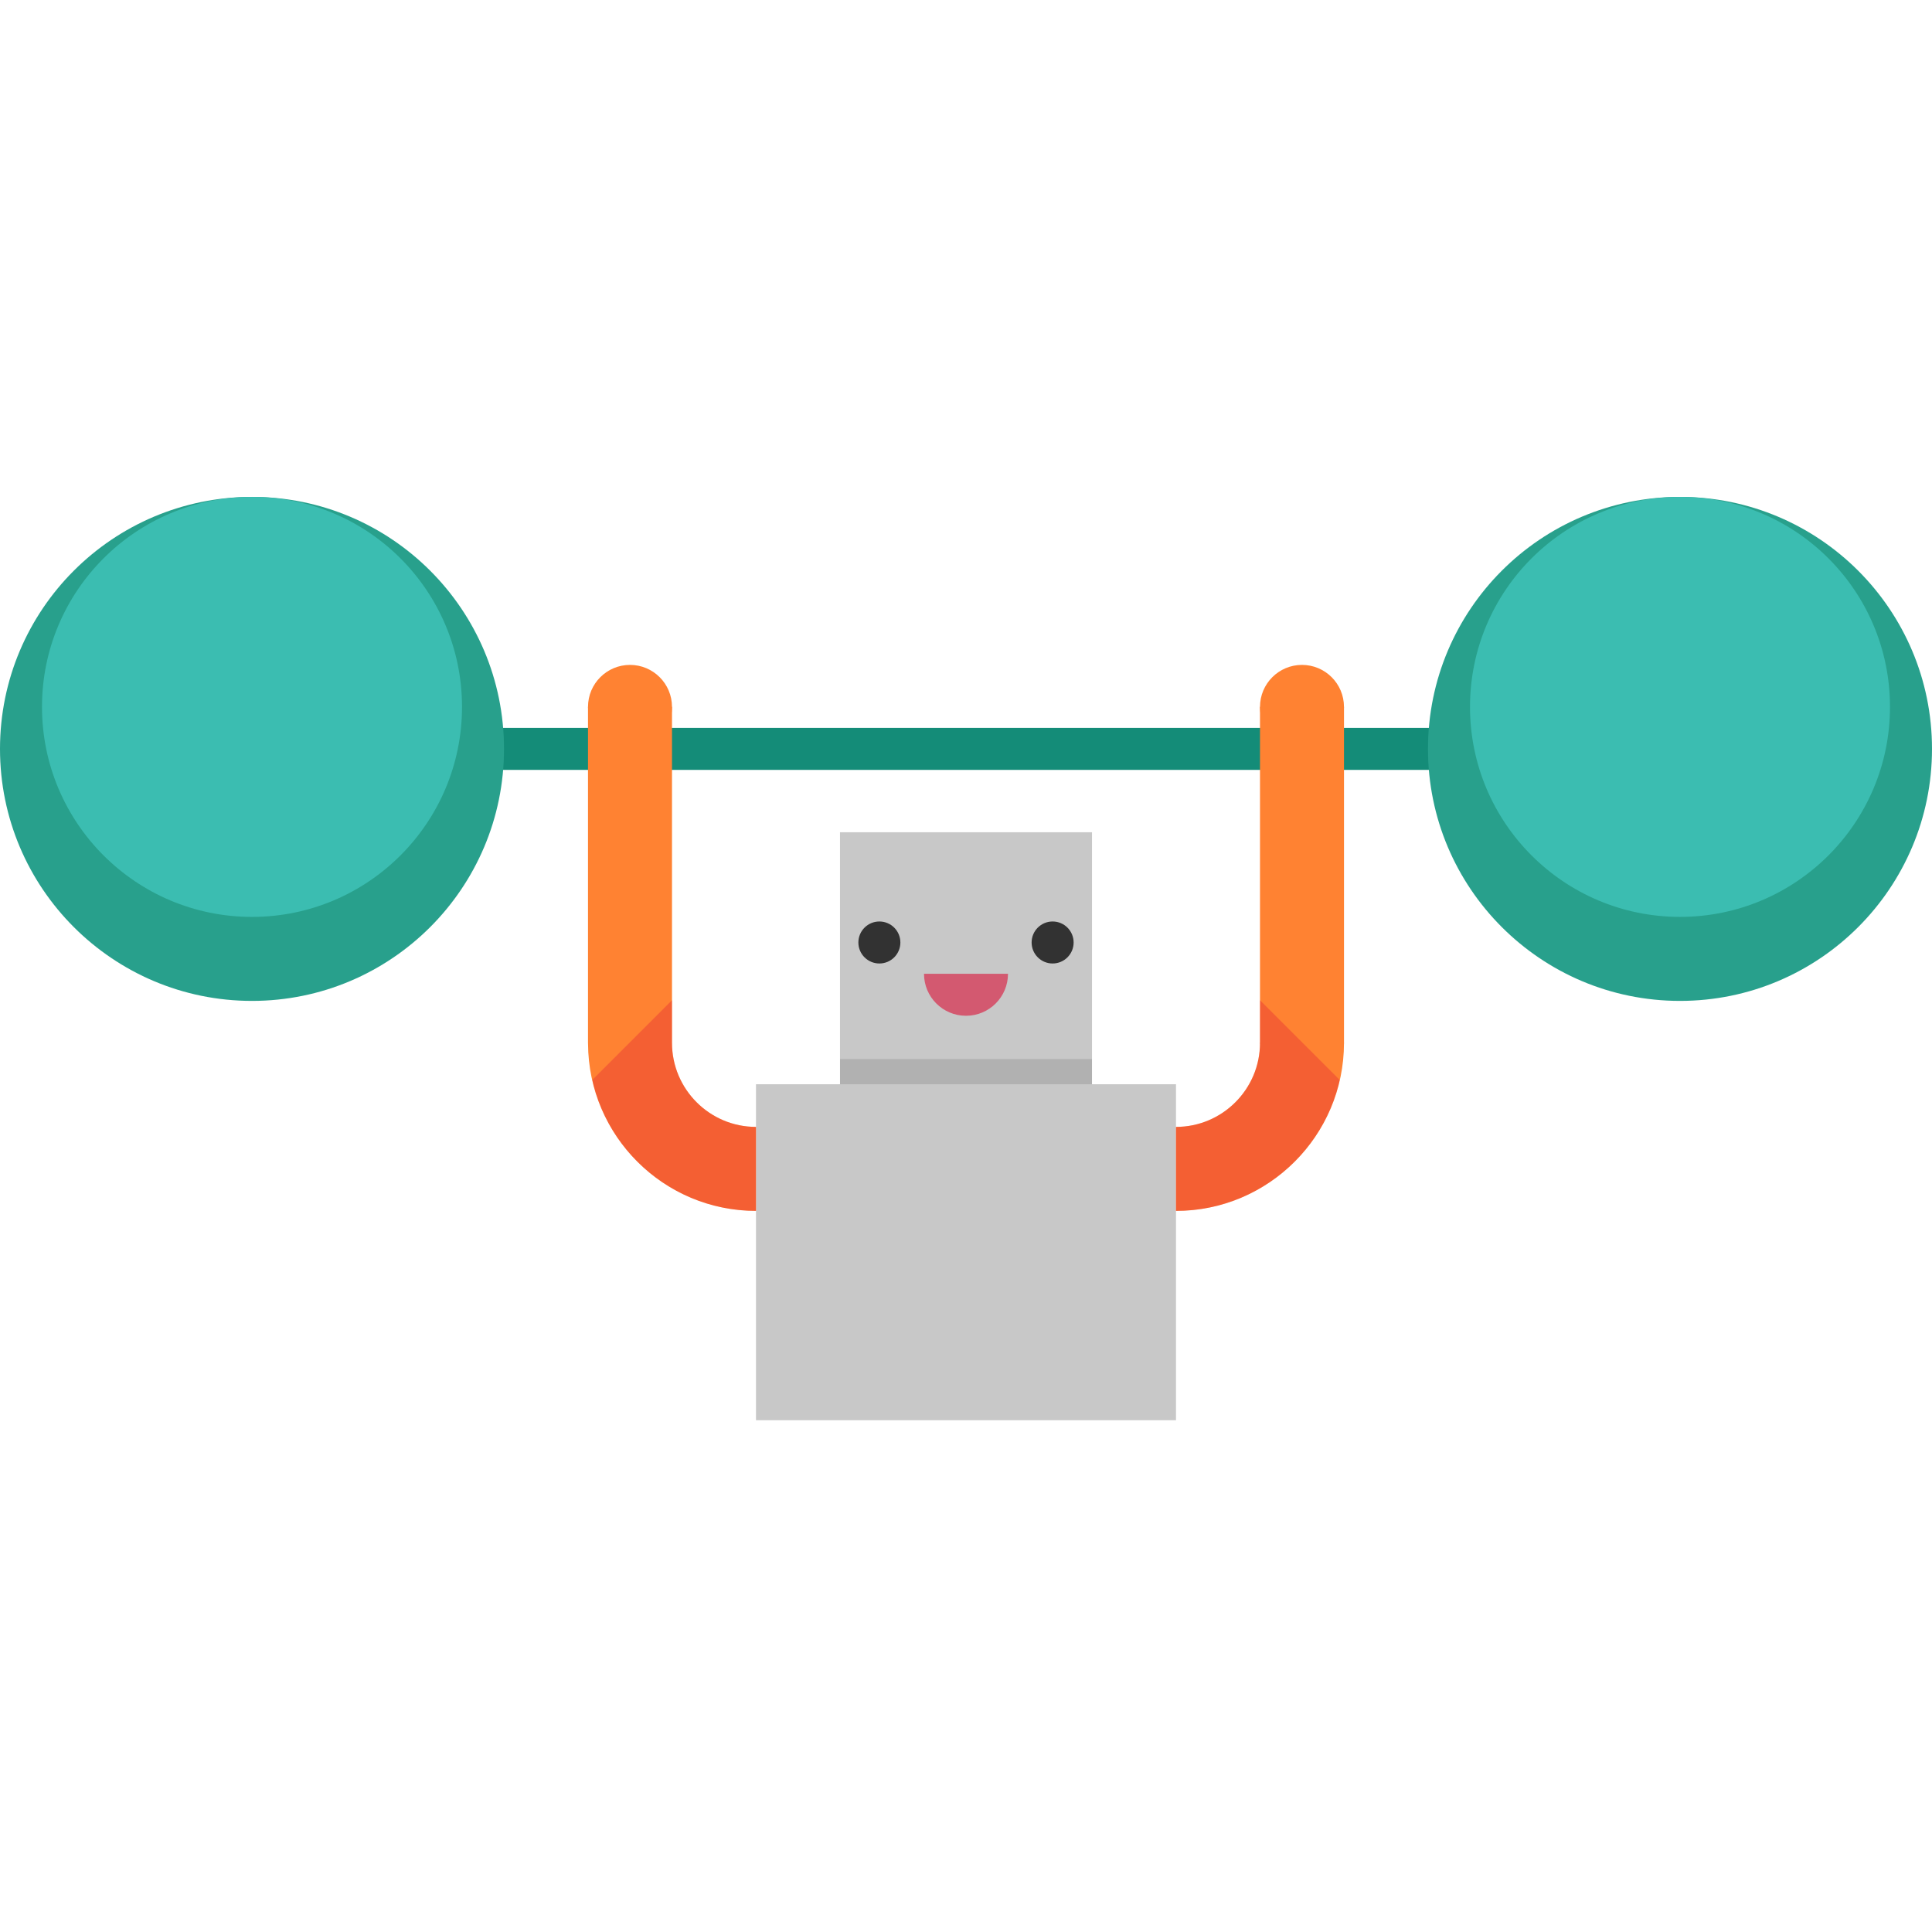 <?xml version="1.0" encoding="utf-8"?>
<!-- Generator: Adobe Illustrator 16.0.0, SVG Export Plug-In . SVG Version: 6.00 Build 0)  -->
<!DOCTYPE svg PUBLIC "-//W3C//DTD SVG 1.1//EN" "http://www.w3.org/Graphics/SVG/1.1/DTD/svg11.dtd">
<svg version="1.1" id="Layer_1" xmlns="http://www.w3.org/2000/svg" xmlns:xlink="http://www.w3.org/1999/xlink" x="0px" y="0px"
	 width="140px" height="140px" viewBox="0 0 140 140" enable-background="new 0 0 140 140" xml:space="preserve">
<g>
	<rect x="33.173" y="52.746" fill="#148C78" width="73.653" height="3.043"/>
	<rect x="60.87" y="60.308" fill="#C8C8C8" width="18.26" height="18.261"/>
	<rect x="54.782" y="78.568" fill="#C8C8C8" width="30.435" height="24.348"/>
	<rect x="60.87" y="76.742" opacity="0.15" fill="#323232" width="18.26" height="1.826"/>
	<g>
		<circle fill="#323232" cx="63.723" cy="68.296" r="1.522"/>
		<circle fill="#323232" cx="76.277" cy="68.296" r="1.522"/>
	</g>
	<path fill="#FF8232" d="M48.696,75.572V51.224h-6.087v24.395h0.002c0.026,6.691,5.475,12.127,12.171,12.127v-6.087
		C51.426,81.659,48.696,78.928,48.696,75.572z"/>
	<rect x="91.304" y="51.224" fill="#FF8232" width="6.087" height="24.395"/>
	<g>
		<path fill="#FF8232" d="M85.217,87.746c6.713,0,12.174-5.461,12.174-12.174h-6.087c0,3.355-2.729,6.087-6.087,6.087V87.746z"/>
	</g>
	<circle fill="#FF8232" cx="45.652" cy="51.224" r="3.043"/>
	<circle fill="#FF8232" cx="94.347" cy="51.224" r="3.043"/>
	<circle fill="#28A08C" cx="121.739" cy="54.268" r="18.261"/>
	<circle fill="#28A08C" cx="18.261" cy="54.268" r="18.261"/>
	<circle fill="#3BBDB1" cx="18.261" cy="51.224" r="15.218"/>
	<circle fill="#3BBDB1" cx="121.739" cy="51.224" r="15.217"/>
	<path opacity="0.3" fill="#DA1036" d="M42.918,78.258c1.227,5.424,6.076,9.488,11.864,9.488v-6.087
		c-3.356,0-6.087-2.731-6.087-6.087V72.48L42.918,78.258z"/>
	<path opacity="0.3" fill="#DA1036" d="M97.082,78.258c-1.228,5.424-6.076,9.488-11.865,9.488v-6.087
		c3.357,0,6.087-2.731,6.087-6.087V72.48L97.082,78.258z"/>
	<path opacity="0.6" fill="#DA1036" d="M70,73.607c1.681,0,3.043-1.361,3.043-3.043h-6.086C66.957,72.246,68.319,73.607,70,73.607z"
		/>
</g>
</svg>
